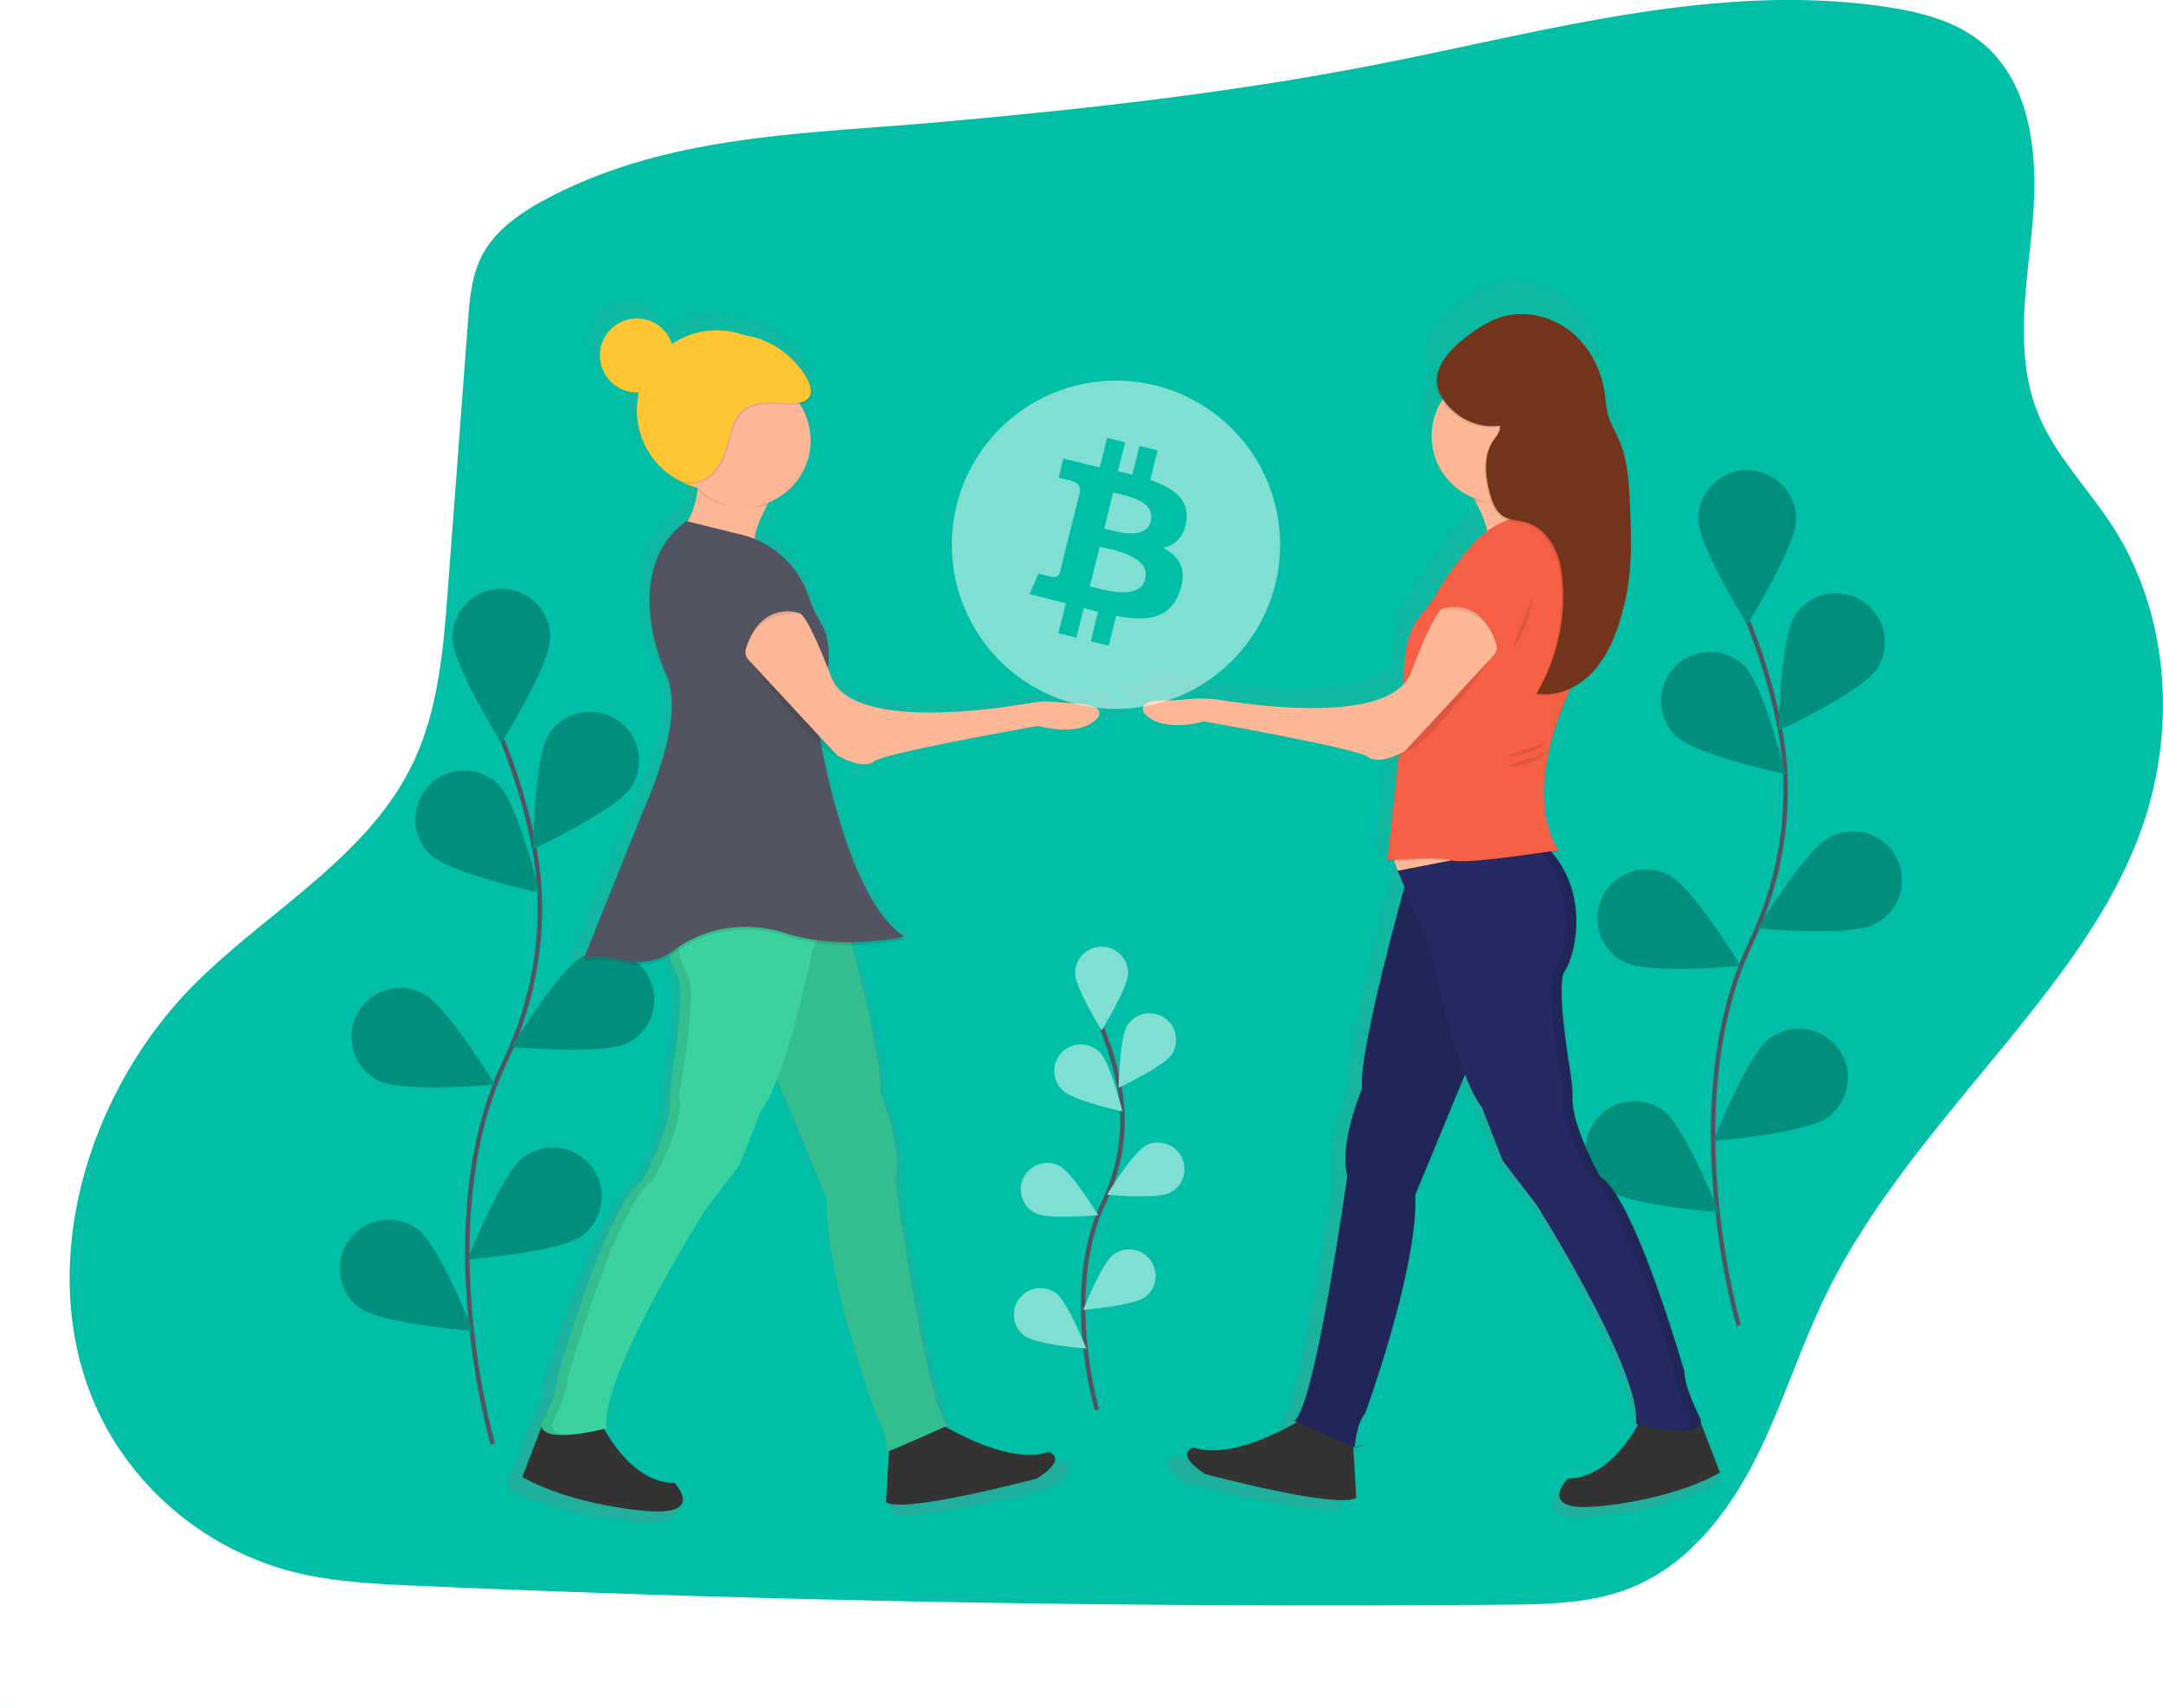 <svg data-name="Layer 1" xmlns="http://www.w3.org/2000/svg" xmlns:xlink="http://www.w3.org/1999/xlink" width="969.46" height="765.65" viewBox="0 0 969.46 765.65"><defs><linearGradient id="a" x1="752.2" y1="747.19" x2="752.2" y2="192.69" gradientUnits="userSpaceOnUse"><stop offset="0" stop-color="gray" stop-opacity=".25"/><stop offset=".54" stop-color="gray" stop-opacity=".12"/><stop offset="1" stop-color="gray" stop-opacity=".1"/></linearGradient><linearGradient id="b" x1="514.88" y1="731.62" x2="514.88" y2="731.46" xlink:href="#a"/><linearGradient id="c" x1="512.44" y1="731.62" x2="512.44" y2="730.06" xlink:href="#a"/><linearGradient id="d" x1="478.67" y1="749.38" x2="478.67" y2="201.96" xlink:href="#a"/></defs><path d="M246.39 88.38c-12.16 6.33-24.34 14.3-30.53 26.53-4.55 9-5.38 19.32-6.13 29.36l-9 119.86c-2 26.71-4.19 54.16-15.85 78.28-20.09 41.55-63.83 65.26-96.67 97.68C34.4 493.22 11.3 582.78 51.71 646.7a134.14 134.14 0 0077.31 57.13c18.74 5.1 38.32 6 57.72 6.87q243.75 10.57 487.83 8.48c19.32-.17 39.17-.5 57-7.84 24.63-10.13 42.33-32.43 54.52-56.11s20-49.39 31.53-73.39c23.6-49 62-88.94 95.46-131.77 18.45-23.6 35.72-48.61 46.08-76.71 16.47-44.66 13.59-97.19-12.15-137.24-11.12-17.31-26.26-32.3-33.83-51.43-10.57-26.75-4.67-56.71-2.15-85.36s-.24-61.36-22.29-79.83c-12.17-10.19-28.29-14.21-44-16.51-75.21-11-150.75 10.77-225.33 25.45-65.81 13-132.53 20.44-199.29 26.37-59.26 5.28-119.65 5.42-173.73 33.57z" fill="#00bfa6"/><path d="M220.92 647.2s-29.11-98.83 5.46-171.57c14.51-30.53 19.33-64.8 12.62-97.93a262.52 262.52 0 00-13.86-46" fill="none" stroke="#535461" stroke-miterlimit="10" stroke-width="2"/><path d="M246.64 285.78c0 12.11-21.93 47.23-21.93 47.23s-21.93-35.12-21.93-47.23a21.93 21.93 0 0143.86 0zm36.25 67.05c-6.58 10.17-44.08 27.73-44.08 27.73s.68-41.4 7.26-51.57a21.932 21.932 0 1136.82 23.84zm-1.58 114.68c-10.81 5.45-52 1.69-52 1.69s21.42-35.37 32.25-40.85a21.93 21.93 0 0119.75 39.16zm-20.73 86.47c-9.74 7.2-51 10.46-51 10.46s15.2-38.52 24.93-45.72a21.93 21.93 0 1126.08 35.26zm-67.85-171.04c8.69 8.44 49.16 17.18 49.16 17.18s-9.91-40.2-18.6-48.64a21.93 21.93 0 00-30.56 31.46zM169.8 484.38c10.81 5.45 52 1.69 52 1.69s-21.49-35.4-32.3-40.85a21.93 21.93 0 10-19.75 39.16zm-8.79 101.66c9.74 7.2 51 10.46 51 10.46s-15.2-38.52-24.93-45.72A21.93 21.93 0 00161 586.04z" fill="#00bfa6"/><path d="M246.64 285.78c0 12.11-21.93 47.23-21.93 47.23s-21.93-35.12-21.93-47.23a21.93 21.93 0 0143.86 0zm36.25 67.05c-6.58 10.17-44.08 27.73-44.08 27.73s.68-41.4 7.26-51.57a21.932 21.932 0 1136.82 23.84zm-1.58 114.68c-10.81 5.45-52 1.69-52 1.69s21.42-35.37 32.25-40.85a21.93 21.93 0 0119.75 39.16zm-20.73 86.47c-9.74 7.2-51 10.46-51 10.46s15.2-38.52 24.93-45.72a21.93 21.93 0 1126.08 35.26zm-67.85-171.04c8.69 8.44 49.16 17.18 49.16 17.18s-9.91-40.2-18.6-48.64a21.93 21.93 0 00-30.56 31.46zM169.8 484.38c10.81 5.45 52 1.69 52 1.69s-21.49-35.4-32.3-40.85a21.93 21.93 0 10-19.75 39.16zm-8.79 101.66c9.74 7.2 51 10.46 51 10.46s-15.2-38.52-24.93-45.72A21.93 21.93 0 00161 586.04z" opacity=".25"/><path d="M779.3 594.06s-29.11-98.82 5.43-171.56c14.51-30.53 19.33-64.8 12.62-97.93a262.52 262.52 0 00-13.86-46" fill="none" stroke="#535461" stroke-miterlimit="10" stroke-width="2"/><path d="M805.02 232.64c0 12.11-21.93 47.23-21.93 47.23s-21.93-35.12-21.93-47.23a21.93 21.93 0 1143.86 0zm36.25 67.09c-6.58 10.17-44.08 27.73-44.08 27.73s.68-41.4 7.26-51.57a21.932 21.932 0 1136.82 23.84zm-1.54 114.64c-10.81 5.45-52 1.69-52 1.69s21.49-35.4 32.3-40.85a21.93 21.93 0 1119.7 39.16zm-20.77 86.46c-9.74 7.2-51 10.46-51 10.46s15.2-38.52 24.93-45.72a21.93 21.93 0 1126.07 35.26zm-67.82-171c8.69 8.44 49.16 17.18 49.16 17.18s-9.91-40.18-18.57-48.67a21.95 21.95 0 00-30.59 31.49zm-22.96 101.41c10.81 5.45 52 1.69 52 1.69s-21.45-35.4-32.25-40.85a21.93 21.93 0 10-19.75 39.16zm-8.79 101.66c9.74 7.2 51 10.46 51 10.46s-15.2-38.52-24.93-45.72a21.93 21.93 0 00-26.08 35.26z" fill="#00bfa6"/><path d="M805.02 232.64c0 12.11-21.93 47.23-21.93 47.23s-21.93-35.12-21.93-47.23a21.93 21.93 0 1143.86 0zm36.25 67.09c-6.58 10.17-44.08 27.73-44.08 27.73s.68-41.4 7.26-51.57a21.932 21.932 0 1136.82 23.84zm-1.54 114.64c-10.81 5.45-52 1.69-52 1.69s21.49-35.4 32.3-40.85a21.93 21.93 0 1119.7 39.16zm-20.77 86.46c-9.74 7.2-51 10.46-51 10.46s15.2-38.52 24.93-45.72a21.93 21.93 0 1126.07 35.26zm-67.82-171c8.69 8.44 49.16 17.18 49.16 17.18s-9.91-40.18-18.57-48.67a21.95 21.95 0 00-30.59 31.49zm-22.96 101.41c10.81 5.45 52 1.69 52 1.69s-21.45-35.4-32.25-40.85a21.93 21.93 0 10-19.75 39.16zm-8.79 101.66c9.74 7.2 51 10.46 51 10.46s-15.2-38.52-24.93-45.72a21.93 21.93 0 00-26.08 35.26z" opacity=".25"/><path d="M.87 765.65c11.1-4 1.36-.74-.56-.1a1.44 1.44 0 00.56.1zm-.56-.11l-.3-.09v.2z" fill="#0ff" opacity=".1"/><path d="M877.28 707.68c0-.12 0-.25.07-.38s0-.07 0-.1a4.63 4.63 0 000-.75s-1.34-2.57-2.9-6.1c-2.13-4.85-4.66-11.52-4.66-15.89 0 0-23.37-81.78-39.17-90.71 0 0-13-23.15-12.86-36.18a73.69 73.69 0 00-1-12.43c-2.31-14.37-6.16-41.88-2.64-46.91 4.47-6.39 11.92-34.19-5.87-55.18l3.12-.48s-.17-.21-.45-.62l.45-.07s-6.88-8.26-6.88-26.51c.1-10.51 2.47-24.24 9.63-41.53q1.42-3.44 2.6-6.81a34.22 34.22 0 009-6.48l.32-.33.37-.35c6.57-6.6 10.55-15.36 13.32-24.25a115.46 115.46 0 004.85-25.13c.74-9.27.35-18.58 0-27.87-.45-10.84-1-22-5.34-31.89-1.71-3.87-4-7.53-5.05-11.63a68.09 68.09 0 01-1.21-8.53c-1.43-11.23-6.75-22.12-15.47-29.33s-20.91-10.42-31.82-7.4c-6.24 1.73-11.81 5.31-17 9.23a57.49 57.49 0 00-6.28 5.49c-6.27 6.15-11 14.21-6.46 22.68q.5.92 1.07 1.8a30.92 30.92 0 0014.57 45.07l.81 1.42h.09c2.37 4.38 4.95 9.85 5.63 14a43.07 43.07 0 00-8 7.39c-8.09 9.65-12.52 16.2-14.94 20.47a73 73 0 01-7.93 11.15c-3.67 4.34-8 12.81-8 28.57v3.59c-19.37 21.09-94.91 5.63-94.91 5.63-9.1-3.54-19.69.73-24.65 3.24a3 3 0 00-1 4.59c8 9.64 27.68 3.86 27.68 3.86s70.78 12.37 76.28 16.49c3.74 2.81 10.35.52 14.19-1.23l-.79.89 1-.49-5.44 48.93h.08l-.08.69s1.26-.11 3.27-.25l1.68 4.35h-.14l1.74 4.12 1.43 3.39c-4.27 15.44-21.48 79-19.67 93.51 0 0-11 26.11-6.87 40.55 0 0-15.12 108.58-24.74 114.08l1.35.61c-10.27 5.87-32.64 16.91-48.08 11.76 0 0-9.62 2.75 5.5 12.37 0 0 61.85 16.49 70.1 11l-1.37-23.77.7.25c.1-1.34 1-11.17 4.8-15.65 0 0 24.74-67.35 23.37-101.71l23.09-55.8c2.5 6.4 5.15 11.83 7.83 15.26l9.62 24.74 15.81 20.62s49.48 78.34 46 101.71l1.16.29c-4.63 8.24-16.15 25.13-32.78 25.13 0 0-14.43 15.12 12.37 13.06 0 0 33.67-2.06 58.41-15.81z" transform="translate(-115.27 -67.17)" fill="url(#a)"/><path d="M586.65 634.16s-31.81 21.21-51.69 14.58c0 0-9.28 2.65 5.3 11.93 0 0 59.65 15.91 67.6 10.6l-2-34.46zm149.78 0s-12.59 28.5-33.8 28.5c0 0-13.92 14.58 11.93 12.59 0 0 32.47-2 56.33-15.24l-11.41-29.74z" fill="#333"/><path fill="#fdb797" d="M623.1 381.32l5 12.93 32.45-2.32-3.32-21.87-34.13 11.26z"/><path d="M630.39 394.25s-21.87 77.58-19.88 93.45c0 0-10.6 25.18-6.63 39.1 0 0-14.58 104.71-23.86 110 0 0 27 12.22 27.83 11.93 9.28-3.31-.66 0-.66 0s.66-10.6 4.64-15.24c0 0 23.86-64.95 22.53-98.08l31.81-76.88z" fill="#252a62"/><path d="M630.39 394.25s-21.87 77.58-19.88 93.45c0 0-10.6 25.18-6.63 39.1 0 0-14.58 104.71-23.86 110 0 0 27 12.22 27.83 11.93 9.28-3.31-.66 0-.66 0s.66-10.6 4.64-15.24c0 0 23.86-64.95 22.53-98.08l31.81-76.88z" opacity=".1"/><path d="M626.42 390.27L641 424.73s11.27 56.33 23.2 71.57l9.28 23.86 15.25 19.89s47.72 75.55 44.4 98.08c0 0 29.82 8 29.16-2 0 0-7.29-13.92-7.29-21.21 0 0-22.53-78.86-37.78-87.48 0 0-12.52-22.33-12.4-34.89a71.06 71.06 0 00-1-12c-2.23-13.86-5.94-40.38-2.54-45.23 4.64-6.63 12.59-37.11-9.94-57.66z" fill="#252a62"/><path d="M762.27 636.15s-7.29-13.92-7.29-21.21c0 0-22.53-78.86-37.78-87.48 0 0-12.52-22.33-12.4-34.89a71.06 71.06 0 00-1-12c-2.23-13.86-5.94-40.38-2.54-45.23 4.64-6.63 12.59-37.11-9.94-57.66l-3.84.75c21.54 20.53 13.73 50.36 9.15 56.91s4 53.68 4 53.68c-3.31 11.27 11.93 38.44 11.93 38.44 15.24 8.62 37.78 87.48 37.78 87.48 0 7.29 7.29 21.21 7.29 21.21.22 3.28-2.89 4.61-7.15 4.92 6.42.37 12.09-.53 11.79-4.92z" opacity=".1"/><path d="M656.9 217.3s12.59 19.22 9.28 25.18l32.47-8s-8.62-9.28-6.63-31.81z" fill="#fdb797"/><path d="M703.29 231.22s-27.17-6-44.4 14.58c-7.8 9.3-12.07 15.62-14.41 19.74a70.39 70.39 0 01-7.64 10.75c-4.31 5.09-9.59 16.06-7.11 38.43l-8 71.57s23.2-2 29.16 0 47.72-4.64 47.72-4.64-16.57-19.88 2.65-66.27 2.03-84.16 2.03-84.16z" opacity=".1"/><path d="M703.29 230.56s-27.17-6-44.4 14.58c-7.8 9.3-12.07 15.62-14.41 19.74a70.39 70.39 0 01-7.64 10.75c-4.31 5.09-9.59 16.06-7.11 38.43l-8 71.57s23.2-2 29.16 0 47.72-4.64 47.72-4.64-16.57-19.88 2.65-66.27 2.03-84.16 2.03-84.16z" fill="#f55f44"/><path d="M670.49 291.83s-25.85 37.14-37.76 43.77l-6.63 3.31s41.74-47.08 44.39-47.08z" opacity=".1"/><path d="M646.3 272.97s17-6.69 24.29 15.49a5.32 5.32 0 01-1.14 5.27l-39.72 42.86s-11.27 6.63-16.57 2.65-73.56-15.91-73.56-15.91-18.95 5.57-26.69-3.72a2.87 2.87 0 01.93-4.42c3.7-1.87 9.87-.79 17.15-1.69a60.35 60.35 0 0116.8.35c22.73 3.56 76.28 9.44 84.59-12.39 10.6-27.82 13.92-28.49 13.92-28.49z" fill="#fdb797"/><path d="M645.97 273.3s20.54-3.31 25.18 17.23v-1.33s-5.96-22.52-25.18-15.9zm46.76-69.25l-35.17 14.58s1.59 2.42 3.48 5.81c3.43 1.38 8.17.49 12.09.49 8 0 13.85-2.11 19.22-7.29-.49-3.98-.15-8.1.38-13.59z" opacity=".1"/><circle cx="671.48" cy="195.43" r="29.82" fill="#fdb797"/><path d="M671.53 191.4c.65 2.3-1.26 4.43-2.64 6.38-4.83 6.83-3.94 16.13-1.73 24.19 1.08 3.95 2.7 8.15 6.23 10.22 2.82 1.65 6.29 1.58 9.45 2.41 5.69 1.49 10.29 6 13 11.19s3.68 11.18 4 17.06a86.31 86.31 0 01-11.75 48.61c8.85 1.51 18-2.52 24.35-8.89s10.17-14.81 12.84-23.38a111.34 111.34 0 004.68-24.23c.71-8.94.34-17.92 0-26.88-.43-10.45-.93-21.18-5.15-30.75-1.65-3.74-3.85-7.26-4.87-11.22a65.65 65.65 0 01-1.17-8.22c-1.38-10.83-6.51-21.33-14.92-28.29s-20.16-10-30.68-7.13c-6 1.67-11.38 5.12-16.36 8.9-8.06 6.13-17.31 16-11.62 26.5 4.95 9.19 15.89 15.17 26.34 13.53z" opacity=".1"/><path d="M672.19 190.74c.65 2.3-1.26 4.43-2.64 6.38-4.83 6.83-3.94 16.13-1.73 24.19 1.08 3.95 2.7 8.15 6.23 10.22 2.82 1.65 6.29 1.58 9.45 2.41 5.69 1.49 10.29 6 13 11.19s3.68 11.18 4 17.06a86.31 86.31 0 01-11.77 48.64c8.85 1.51 18-2.52 24.35-8.89s10.17-14.81 12.84-23.38a111.34 111.34 0 004.68-24.23c.71-8.94.34-17.92 0-26.88-.43-10.45-.93-21.18-5.15-30.75-1.65-3.74-3.85-7.26-4.87-11.22a65.65 65.65 0 01-1.17-8.22c-1.38-10.83-6.51-21.33-14.92-28.29s-20.16-10-30.68-7.13c-6 1.67-11.38 5.12-16.36 8.9-8.06 6.13-17.31 16-11.62 26.5 4.98 9.16 15.9 15.14 26.36 13.5z" fill="#72351c"/><path d="M675.13 338.91s12.59 0 17.23-6m-17.23 10.64s12.59 0 17.23-6m-5.3-70.21s-2 15.91-9.28 23.2" opacity=".1"/><path d="M515 731.62v-.16l-.24.08z" transform="translate(-115.27 -67.17)" fill="url(#b)" opacity=".1"/><path d="M514.3 731.62a1.15 1.15 0 00.45-.08c-1.54-.54-9.33-3.1-.45.08z" transform="translate(-115.27 -67.17)" fill="url(#c)" opacity=".1"/><path d="M613.75 380.56c-5.06-2.47-15.86-6.69-25.14-3.2 0 0-89 17.64-100.22-10.86q-.79-2-1.53-3.85a41.41 41.41 0 00.29-5.63 39.62 39.62 0 00-.49-6.91 24.17 24.17 0 00-3.77-9.34 60.63 60.63 0 01-5.39-11.71 44.33 44.33 0 00-25.43-26c.17-4.26 3.18-10.55 5.91-15.44h.09l.83-1.4a30.56 30.56 0 0019.68-28.29 29.69 29.69 0 00-5.09-16.62c9.41-1.51 6.19-9.51.37-16.37a44.73 44.73 0 00-3.61-3.78A42.16 42.16 0 00449.62 210c-.93-.2-1.87-.35-2.81-.48a39 39 0 00-33.92 4.15A17.48 17.48 0 00396.23 202c-9.68 0-17.52 7.59-17.52 17s7.84 17 17.52 17h1a35.61 35.61 0 00-1 8.17c0 17.12 12.13 31.5 28.53 35.52l.29.27c0 .28-.05.57-.09.85l.07.06a39.52 39.52 0 01-4.68 14.34l-.62-.15c-12.93 9-17.61 22.65-17.5 36.87-.07 12.08 3.27 24.72 8 35a32 32 0 012.52 13c-.25 15.4-7.34 33.88-12.16 44.7-1.91 4.29-29.6 71.25-29.6 71.25l.63-.16-.63 1.52c6.06-1.7 12.56-.92 18.08.57a29.59 29.59 0 0022.66-3.2 29.58 29.58 0 003.77 9.08c3.59 5-.33 32.12-2.69 46.31a70.48 70.48 0 00-1 12.28c.13 12.87-13.11 35.73-13.11 35.73-16.12 8.82-39.95 89.56-39.95 89.56 0 4.32-2.58 10.9-4.75 15.69-1.58 3.49-3 6-3 6a4.43 4.43 0 000 .74v.1a3.75 3.75 0 00.07.38l-9.2 23.21c25.23 13.57 59.57 15.61 59.57 15.61 27.33 2 12.62-12.89 12.62-12.89-17 0-28.7-16.68-33.43-24.81l1.19-.29c-3.5-23.07 47-100.42 47-100.42l16.12-20.36 9.81-24.53c2.73-3.38 5.44-8.74 8-15.06L486.29 606c-1.4 33.93 23.83 100.42 23.83 100.42 3.91 4.42 4.79 14.13 4.89 15.45l.71-.24-1.4 23.47c8.41 5.43 71.49-10.86 71.49-10.86 15.42-9.5 5.61-12.21 5.61-12.21-15.74 5.08-38.56-5.82-49-11.61l1.37-.6c-9.81-5.43-25.23-112.63-25.23-112.63 4.21-14.25-7-40-7-40 1.28-9.9-6.78-43.15-13.28-67.68a134 134 0 0024.85-2.54c-.52-.33-1-.68-1.53-1 1-.19 1.53-.31 1.53-.31-21.66-13.85-34-60.63-39.33-87.13a28 28 0 004.29 3l7 3.39-.8-.87c3.91 1.73 10.65 4 14.47 1.21 5.61-4.07 77.79-16.28 77.79-16.28s20 5.71 28.23-3.81a2.91 2.91 0 00-1.03-4.61z" transform="translate(-115.27 -67.17)" fill="url(#d)"/><circle cx="321.23" cy="183.83" r="35.79" fill="#ffc533"/><path d="M348.07 219.29s-12.59 19.22-9.28 25.18l-32.47-8s8.62-9.28 6.63-31.81z" fill="#fdb797"/><path d="M312.28 206.04l35.12 14.58s-1.59 2.42-3.48 5.81c-3.43 1.38-8.17.49-12.09.49-8 0-13.85-2.11-19.22-7.29.5-3.98.12-8.1-.33-13.59z" opacity=".1"/><circle cx="333.49" cy="197.42" r="29.82" fill="#fdb797"/><circle cx="285.44" cy="159.31" r="16.57" fill="#ffc533"/><path d="M354.67 181.43c-7.46-.13-15.94-1.63-21.53 3.3-4 3.54-5.08 9.26-6.44 14.44-2 7.78-6.58 16.33-14.54 17.49-4.86.71-9.75-1.71-13.2-5.21s-5.68-8-7.79-12.41-4.17-9-4-13.89c.21-5.81 3.6-11 7.06-15.65a65.18 65.18 0 016.95-8.2 39 39 0 0157.65 3.89c6.21 7.53 9.3 16.47-4.16 16.24z" opacity=".1"/><path d="M354.01 180.77c-7.46-.13-15.94-1.63-21.53 3.3-4 3.54-5.08 9.26-6.44 14.44-2 7.78-6.58 16.33-14.54 17.49-4.86.71-9.75-1.71-13.2-5.21s-5.68-8-7.79-12.41-4.17-9-4-13.89c.21-5.81 3.6-11 7.06-15.65a65.18 65.18 0 016.95-8.2 39 39 0 0157.65 3.89c6.2 7.53 9.3 16.47-4.16 16.24z" fill="#ffc533"/><path d="M418.32 636.15s31.81 21.21 51.69 14.58c0 0 9.28 2.65-5.3 11.93 0 0-59.65 15.91-67.6 10.6l2-34.46zm-149.78 0s12.59 28.5 33.8 28.5c0 0 13.92 14.58-11.93 12.59 0 0-32.47-2-56.33-15.24l11.41-29.74z" fill="#333"/><path d="M374.58 396.24s21.87 77.54 19.88 93.44c0 0 10.6 25.18 6.63 39.1 0 0 14.58 104.71 23.86 110 0 0-27 12.22-27.83 11.93-9.28-3.31.66 0 .66 0s-.66-10.6-4.64-15.24c0 0-23.86-64.95-22.53-98.08l-31.81-76.88z" fill="#3ad29f"/><path d="M374.58 396.24s21.87 77.54 19.88 93.44c0 0 10.6 25.18 6.63 39.1 0 0 14.58 104.71 23.86 110 0 0-27 12.22-27.83 11.93-9.28-3.31.66 0 .66 0s-.66-10.6-4.64-15.24c0 0-23.86-64.95-22.53-98.08l-31.81-76.88z" opacity=".1"/><path d="M378.56 392.26l-14.58 34.46s-11.27 56.33-23.2 71.57l-9.28 23.86-15.24 19.88s-47.72 75.55-44.4 98.08c0 0-29.82 8-29.16-2 0 0 7.29-13.92 7.29-21.21 0 0 22.53-78.86 37.78-87.48 0 0 12.52-22.33 12.4-34.89a71.06 71.06 0 011-12c2.23-13.86 5.94-40.38 2.54-45.23-4.64-6.63-12.59-37.11 9.94-57.66z" fill="#3ad29f"/><path d="M242.73 638.13s7.29-13.92 7.29-21.21c0 0 22.53-78.86 37.78-87.48 0 0 12.52-22.33 12.4-34.89a71.06 71.06 0 011-12c2.23-13.86 5.94-40.38 2.54-45.23-4.64-6.63-12.59-37.11 9.94-57.66l3.84.75c-21.61 20.54-13.79 50.42-9.21 56.92s-4 53.68-4 53.68c3.31 11.27-11.93 38.44-11.93 38.44-15.24 8.62-37.78 87.48-37.78 87.48 0 7.29-7.29 21.21-7.29 21.21-.22 3.28 2.89 4.61 7.15 4.92-6.39.37-12.06-.53-11.73-4.93z" opacity=".1"/><path d="M307.67 234.83l24.63 6.06a42.62 42.62 0 0130 27.3 60.15 60.15 0 005.09 11.44 24.05 24.05 0 013.56 9.13c1 6.49.92 17-5.88 28.92 0 0 11.21 84.17 40.32 103.39 0 0-28.41 6.54-53.31-1.55-16.69-5.42-35-3.14-49.3 7.1l-.62.45a27.34 27.34 0 01-23.43 4.51c-5.22-1.45-11.37-2.21-17.1-.55 0 0 26.19-65.39 28-69.59 6.1-14.19 16.1-41.87 9.1-57.61-9.73-21.91-13.29-54.38 8.94-69z" opacity=".1"/><path d="M307.67 233.54l24.63 6.06a42.62 42.62 0 0130 27.3 60.15 60.15 0 005.09 11.44 24.05 24.05 0 013.56 9.13c1 6.49.92 17-5.88 28.92 0 0 11.21 84.17 40.32 103.39 0 0-28.41 6.54-53.31-1.55-16.69-5.42-35-3.14-49.3 7.1l-.62.45a27.34 27.34 0 01-23.43 4.48c-5.22-1.45-11.37-2.21-17.1-.55 0 0 26.19-65.39 28-69.59 6.1-14.2 16.1-41.88 9.1-57.66-9.73-21.87-13.29-53.01 8.94-68.92z" fill="#535461"/><path d="M334.49 293.83s25.85 37.11 37.78 43.74l6.63 3.31s-41.76-47.05-44.41-47.05z" opacity=".1"/><path d="M358.67 274.96s-17-6.69-24.29 15.49a5.32 5.32 0 001.14 5.27l39.72 42.87s11.27 6.63 16.57 2.65 73.56-15.91 73.56-15.91 18.82 5.53 26.61-3.63a2.94 2.94 0 00-.85-4.52c-4.11-2.07-11.63-2-19.72-2.69a32 32 0 00-8.38.38c-17.3 3.07-81.3 12.61-90.44-11.41-10.6-27.84-13.92-28.5-13.92-28.5z" fill="#fdb797"/><path d="M359.01 275.29s-20.54-3.31-25.18 17.23v-1.33s5.96-22.53 25.18-15.9z" opacity=".1"/><path d="M573.73 244.14a73.56 73.56 0 11-73.56-73.56 73.56 73.56 0 0173.56 73.56zm-42-10.48c1.46-9.79-6-15.05-16.18-18.56l3.29-13.27-8.11-2-3.22 12.91c-2.12-.53-4.3-1-6.47-1.52l3.24-13-8.07-2-3.31 13.25c-1.76-.4-3.48-.8-5.15-1.21l-11.13-2.78-2.15 8.62s6 1.37 5.86 1.46c3.27.82 3.86 3 3.76 4.69l-3.77 15.11a6.69 6.69 0 01.84.27l-.85-.21-5.28 21.16a2.94 2.94 0 01-3.7 1.92c.08.12-5.87-1.46-5.87-1.46l-4 9.24 10.5 2.62c2 .49 3.87 1 5.75 1.48l-3.34 13.41 8.06 2 3.31-13.27q3.21.87 6.43 1.67l-3.3 13.21 8.07 2 3.34-13.39c13.76 2.6 24.12 1.55 28.47-10.89 3.51-10-.17-15.8-7.42-19.57 5.27-1.22 9.25-4.68 10.31-11.85zm-18.44 25.86c-2.49 10-19.37 4.6-24.84 3.25l4.43-17.77c5.45 1.37 23 4.07 20.39 14.52zm2.5-26c-2.28 9.12-16.32 4.48-20.88 3.35l4-16.11c4.55 1.13 19.23 3.25 16.82 12.76z" fill="#fff" opacity=".5"/><path d="M491.67 631.83s-15.76-53.5 3-92.88a84.51 84.51 0 006.83-53 142.13 142.13 0 00-7.51-24.88" fill="none" stroke="#535461" stroke-miterlimit="10" stroke-width="2"/><path d="M505.6 436.16c0 6.56-11.87 25.57-11.87 25.57s-11.87-19-11.87-25.57a11.875 11.875 0 1123.75 0zm19.62 36.32c-3.56 5.5-23.86 15-23.86 15s.37-22.41 3.93-27.92a11.873 11.873 0 1119.93 12.91zm-.86 62.07c-5.85 3-28.18.91-28.18.91s11.63-19.16 17.49-22.12a11.871 11.871 0 1110.69 21.2zm-11.22 46.82c-5.27 3.9-27.62 5.66-27.62 5.66s8.23-20.85 13.5-24.75a11.872 11.872 0 1114.12 19.09zm-36.71-92.6c4.7 4.57 26.62 9.3 26.62 9.3s-5.37-21.77-10.07-26.33a11.87 11.87 0 10-16.55 17zM464 543.68c5.85 3 28.18.91 28.18.91s-11.64-19.16-17.45-22.11a11.871 11.871 0 10-10.69 21.2zm-4.76 55.04c5.27 3.9 27.62 5.66 27.62 5.66s-8.23-20.85-13.5-24.75a11.872 11.872 0 10-14.12 19.09z" fill="#00bfa6"/><path d="M505.6 436.16c0 6.56-11.87 25.57-11.87 25.57s-11.87-19-11.87-25.57a11.875 11.875 0 1123.75 0zm19.62 36.32c-3.56 5.5-23.86 15-23.86 15s.37-22.41 3.93-27.92a11.873 11.873 0 1119.93 12.91zm-.86 62.07c-5.85 3-28.18.91-28.18.91s11.63-19.16 17.49-22.12a11.871 11.871 0 1110.69 21.2zm-11.22 46.82c-5.27 3.9-27.62 5.66-27.62 5.66s8.23-20.85 13.5-24.75a11.872 11.872 0 1114.12 19.09zm-36.71-92.6c4.7 4.57 26.62 9.3 26.62 9.3s-5.37-21.77-10.07-26.33a11.87 11.87 0 10-16.55 17zM464 543.68c5.85 3 28.18.91 28.18.91s-11.64-19.16-17.45-22.11a11.871 11.871 0 10-10.69 21.2zm-4.76 55.04c5.27 3.9 27.62 5.66 27.62 5.66s-8.23-20.85-13.5-24.75a11.872 11.872 0 10-14.12 19.09z" fill="#fff" opacity=".5"/></svg>